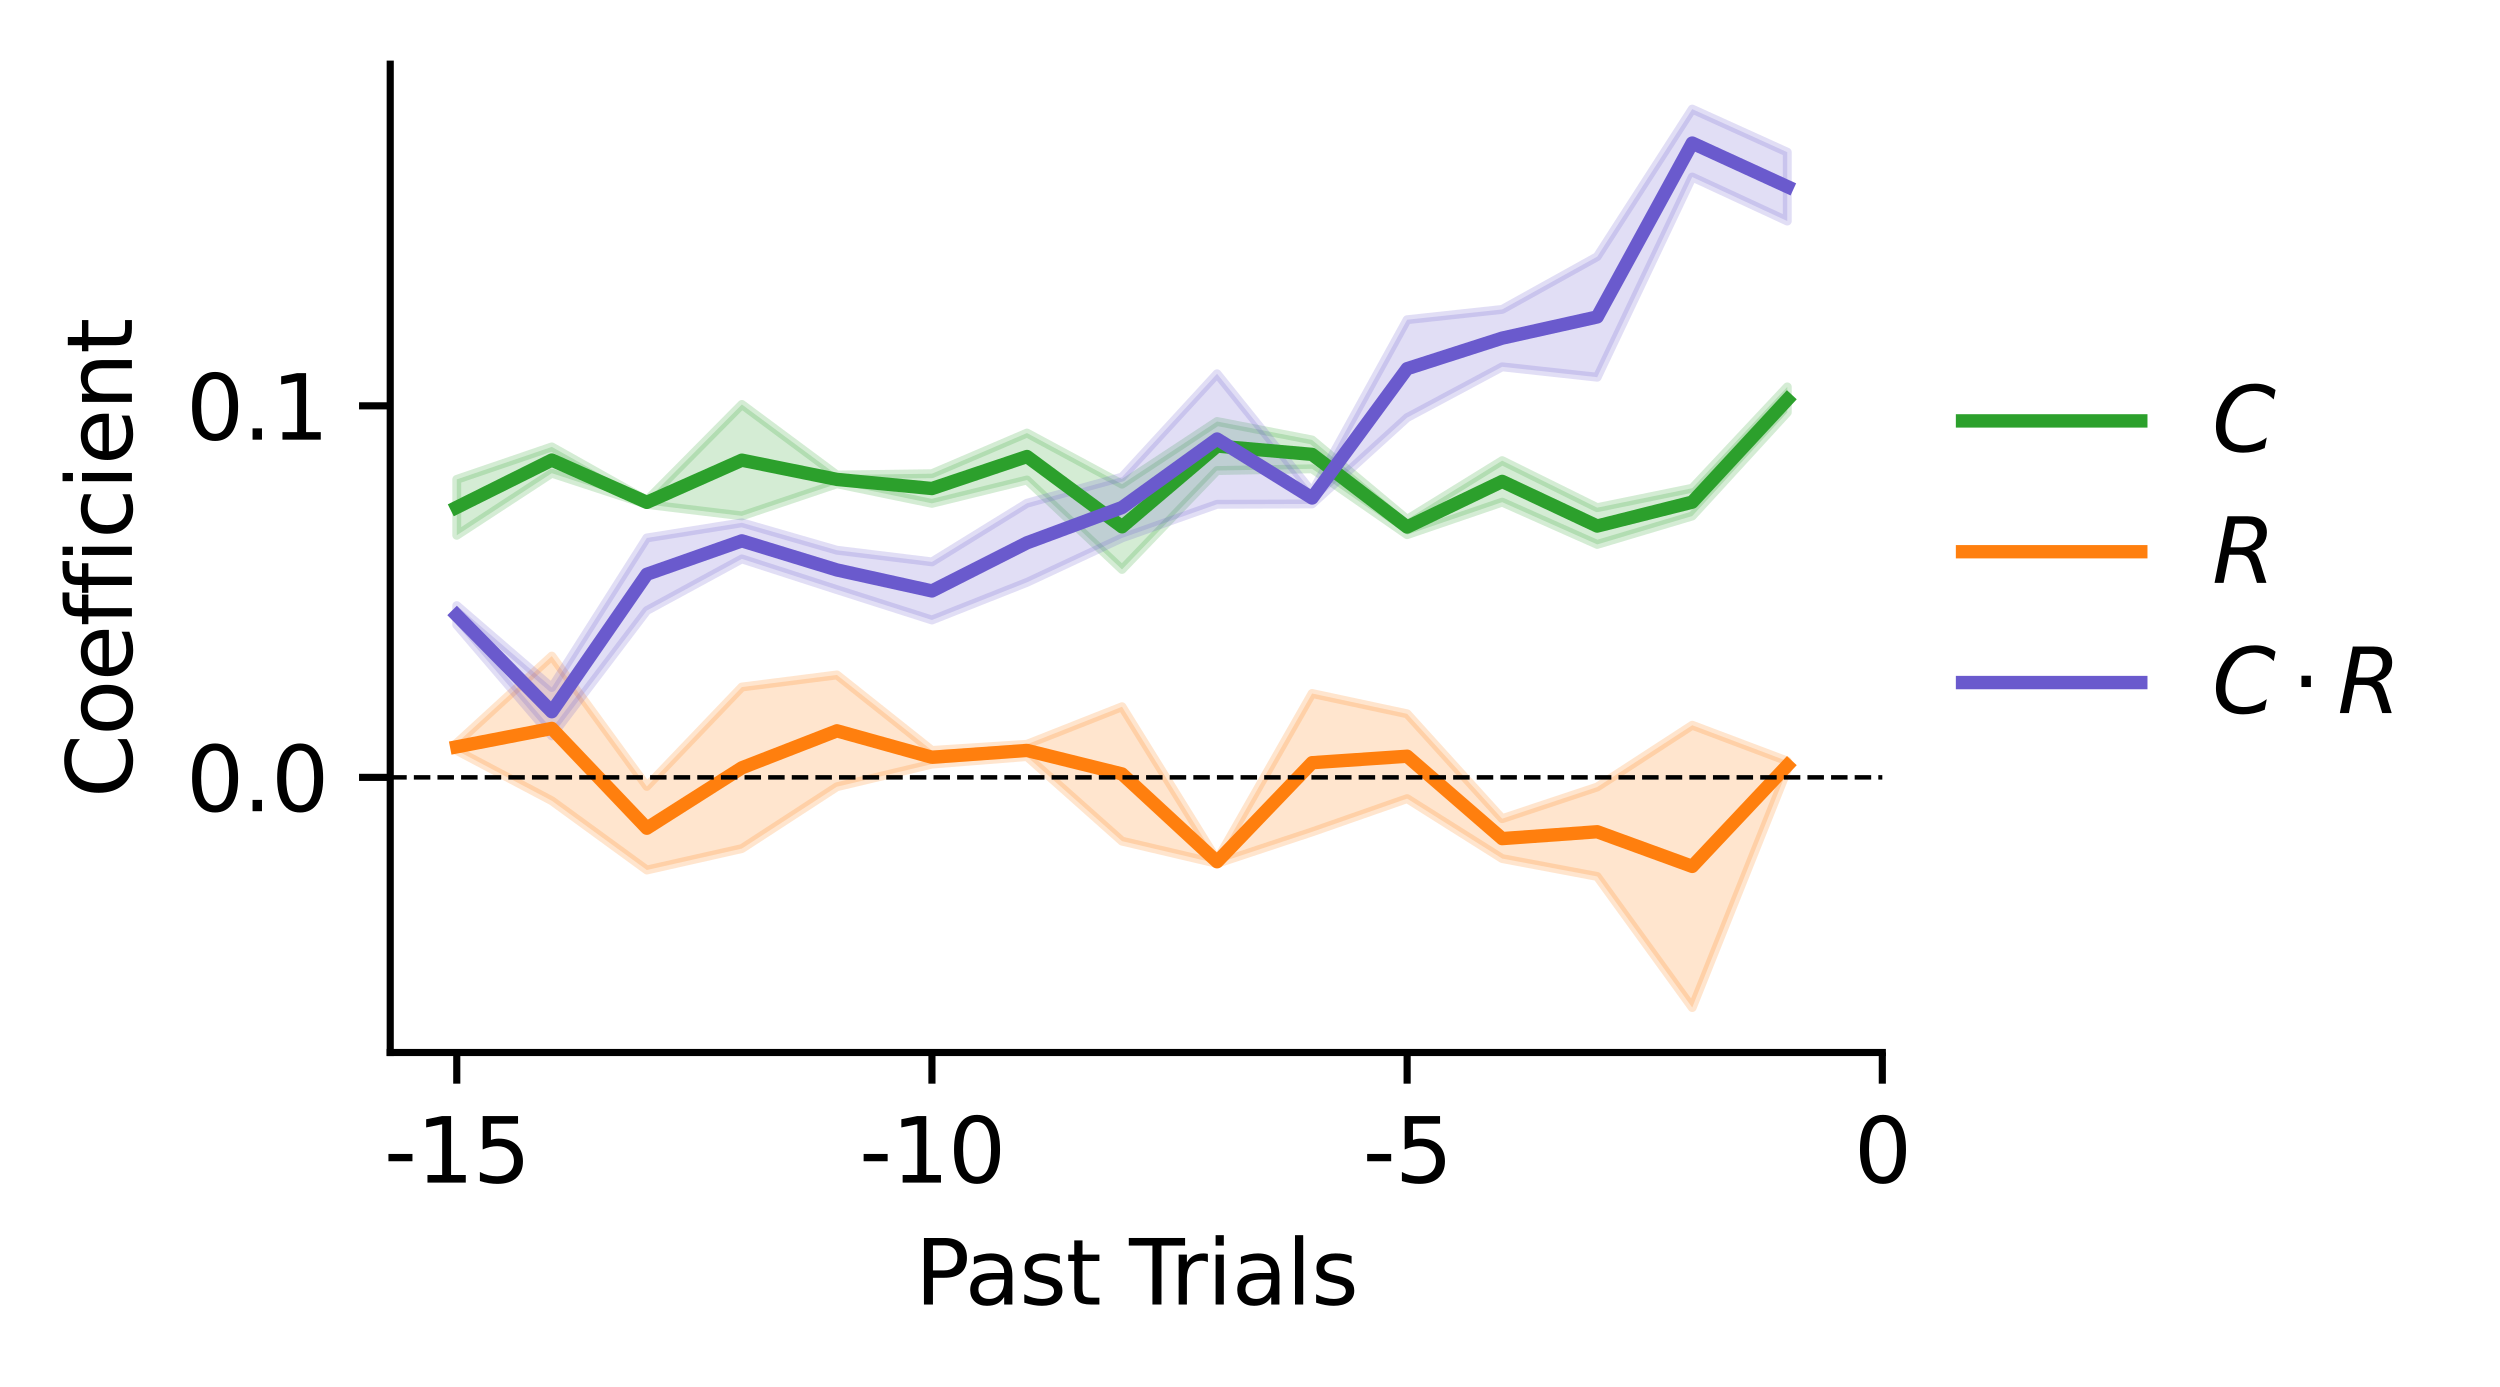 <?xml version="1.0" encoding="utf-8" standalone="no"?>
<!DOCTYPE svg PUBLIC "-//W3C//DTD SVG 1.1//EN"
  "http://www.w3.org/Graphics/SVG/1.1/DTD/svg11.dtd">
<svg xmlns:xlink="http://www.w3.org/1999/xlink" width="280.481pt" height="155.636pt" viewBox="0 0 280.481 155.636" xmlns="http://www.w3.org/2000/svg" version="1.1">
 <defs>
  <style type="text/css">*{stroke-linejoin: round; stroke-linecap: butt}</style>
 </defs>
 <g id="figure_1">
  <g id="patch_1">
   <path d="M 0 155.636 
L 280.481 155.636 
L 280.481 0 
L 0 0 
z
" style="fill: #ffffff"/>
  </g>
  <g id="axes_1">
   <g id="patch_2">
    <path d="M 43.781 118.08 
L 211.181 118.08 
L 211.181 7.2 
L 43.781 7.2 
z
" style="fill: #ffffff"/>
   </g>
   <g id="PolyCollection_1">
    <defs>
     <path id="m9349ea0660" d="M 51.245 -101.851 
L 51.245 -95.581 
L 61.907 -102.547 
L 72.57 -99.047 
L 83.232 -97.757 
L 93.895 -101.358 
L 104.557 -99.163 
L 115.219 -101.784 
L 125.882 -91.749 
L 136.544 -102.844 
L 147.207 -103.04 
L 157.869 -95.65 
L 168.532 -99.298 
L 179.194 -94.557 
L 189.856 -97.743 
L 200.519 -109.37 
L 200.519 -112.227 
L 200.519 -112.227 
L 189.856 -100.862 
L 179.194 -98.68 
L 168.532 -103.956 
L 157.869 -97.369 
L 147.207 -106.274 
L 136.544 -108.346 
L 125.882 -101.317 
L 115.219 -107.052 
L 104.557 -102.491 
L 93.895 -102.341 
L 83.232 -110.259 
L 72.57 -99.504 
L 61.907 -105.496 
L 51.245 -101.851 
z
" style="stroke: #2ca02c; stroke-opacity: 0.2"/>
    </defs>
    <g clip-path="url(#p29fdeaf59b)">
     <use xlink:href="#m9349ea0660" x="0" y="155.636" style="fill: #2ca02c; fill-opacity: 0.2; stroke: #2ca02c; stroke-opacity: 0.2"/>
    </g>
   </g>
   <g id="PolyCollection_2">
    <defs>
     <path id="m90647ecd15" d="M 51.245 -72.265 
L 51.245 -71.433 
L 61.907 -65.797 
L 72.57 -58.027 
L 83.232 -60.432 
L 93.895 -67.371 
L 104.557 -69.91 
L 115.219 -70.754 
L 125.882 -61.266 
L 136.544 -58.763 
L 147.207 -62.305 
L 157.869 -66.037 
L 168.532 -59.312 
L 179.194 -57.303 
L 189.856 -42.596 
L 200.519 -69.258 
L 200.519 -70.251 
L 200.519 -70.251 
L 189.856 -74.271 
L 179.194 -67.339 
L 168.532 -63.788 
L 157.869 -75.551 
L 147.207 -77.831 
L 136.544 -59.149 
L 125.882 -76.346 
L 115.219 -72.134 
L 104.557 -71.442 
L 93.895 -79.915 
L 83.232 -78.556 
L 72.57 -67.41 
L 61.907 -82.028 
L 51.245 -72.265 
z
" style="stroke: #ff7f0e; stroke-opacity: 0.2"/>
    </defs>
    <g clip-path="url(#p29fdeaf59b)">
     <use xlink:href="#m90647ecd15" x="0" y="155.636" style="fill: #ff7f0e; fill-opacity: 0.2; stroke: #ff7f0e; stroke-opacity: 0.2"/>
    </g>
   </g>
   <g id="PolyCollection_3">
    <defs>
     <path id="mc82c710394" d="M 51.245 -87.691 
L 51.245 -85.532 
L 61.907 -73.072 
L 72.57 -87.135 
L 83.232 -92.93 
L 93.895 -89.48 
L 104.557 -86.076 
L 115.219 -90.301 
L 125.882 -95.285 
L 136.544 -99.06 
L 147.207 -99.099 
L 157.869 -108.782 
L 168.532 -114.481 
L 179.194 -113.316 
L 189.856 -135.775 
L 200.519 -130.835 
L 200.519 -138.561 
L 200.519 -138.561 
L 189.856 -143.396 
L 179.194 -126.843 
L 168.532 -120.922 
L 157.869 -119.767 
L 147.207 -100.432 
L 136.544 -113.702 
L 125.882 -102.11 
L 115.219 -99.175 
L 104.557 -92.596 
L 93.895 -93.903 
L 83.232 -96.984 
L 72.57 -95.282 
L 61.907 -78.503 
L 51.245 -87.691 
z
" style="stroke: #6a5acd; stroke-opacity: 0.2"/>
    </defs>
    <g clip-path="url(#p29fdeaf59b)">
     <use xlink:href="#mc82c710394" x="0" y="155.636" style="fill: #6a5acd; fill-opacity: 0.2; stroke: #6a5acd; stroke-opacity: 0.2"/>
    </g>
   </g>
   <g id="matplotlib.axis_1">
    <g id="xtick_1">
     <g id="line2d_1">
      <defs>
       <path id="m2aa5e726a3" d="M 0 0 
L 0 3.5 
" style="stroke: #000000; stroke-width: 0.8"/>
      </defs>
      <g>
       <use xlink:href="#m2aa5e726a3" x="51.245" y="118.08" style="stroke: #000000; stroke-width: 0.8"/>
      </g>
     </g>
     <g id="text_1">
      <!-- -15 -->
      <g transform="translate(43.079 132.678) scale(0.1 -0.1)">
       <defs>
        <path id="DejaVuSans-2d" d="M 313 2009 
L 1997 2009 
L 1997 1497 
L 313 1497 
L 313 2009 
z
" transform="scale(0.016)"/>
        <path id="DejaVuSans-31" d="M 794 531 
L 1825 531 
L 1825 4091 
L 703 3866 
L 703 4441 
L 1819 4666 
L 2450 4666 
L 2450 531 
L 3481 531 
L 3481 0 
L 794 0 
L 794 531 
z
" transform="scale(0.016)"/>
        <path id="DejaVuSans-35" d="M 691 4666 
L 3169 4666 
L 3169 4134 
L 1269 4134 
L 1269 2991 
Q 1406 3038 1543 3061 
Q 1681 3084 1819 3084 
Q 2600 3084 3056 2656 
Q 3513 2228 3513 1497 
Q 3513 744 3044 326 
Q 2575 -91 1722 -91 
Q 1428 -91 1123 -41 
Q 819 9 494 109 
L 494 744 
Q 775 591 1075 516 
Q 1375 441 1709 441 
Q 2250 441 2565 725 
Q 2881 1009 2881 1497 
Q 2881 1984 2565 2268 
Q 2250 2553 1709 2553 
Q 1456 2553 1204 2497 
Q 953 2441 691 2322 
L 691 4666 
z
" transform="scale(0.016)"/>
       </defs>
       <use xlink:href="#DejaVuSans-2d"/>
       <use xlink:href="#DejaVuSans-31" x="36.084"/>
       <use xlink:href="#DejaVuSans-35" x="99.707"/>
      </g>
     </g>
    </g>
    <g id="xtick_2">
     <g id="line2d_2">
      <g>
       <use xlink:href="#m2aa5e726a3" x="104.557" y="118.08" style="stroke: #000000; stroke-width: 0.8"/>
      </g>
     </g>
     <g id="text_2">
      <!-- -10 -->
      <g transform="translate(96.391 132.678) scale(0.1 -0.1)">
       <defs>
        <path id="DejaVuSans-30" d="M 2034 4250 
Q 1547 4250 1301 3770 
Q 1056 3291 1056 2328 
Q 1056 1369 1301 889 
Q 1547 409 2034 409 
Q 2525 409 2770 889 
Q 3016 1369 3016 2328 
Q 3016 3291 2770 3770 
Q 2525 4250 2034 4250 
z
M 2034 4750 
Q 2819 4750 3233 4129 
Q 3647 3509 3647 2328 
Q 3647 1150 3233 529 
Q 2819 -91 2034 -91 
Q 1250 -91 836 529 
Q 422 1150 422 2328 
Q 422 3509 836 4129 
Q 1250 4750 2034 4750 
z
" transform="scale(0.016)"/>
       </defs>
       <use xlink:href="#DejaVuSans-2d"/>
       <use xlink:href="#DejaVuSans-31" x="36.084"/>
       <use xlink:href="#DejaVuSans-30" x="99.707"/>
      </g>
     </g>
    </g>
    <g id="xtick_3">
     <g id="line2d_3">
      <g>
       <use xlink:href="#m2aa5e726a3" x="157.869" y="118.08" style="stroke: #000000; stroke-width: 0.8"/>
      </g>
     </g>
     <g id="text_3">
      <!-- -5 -->
      <g transform="translate(152.884 132.678) scale(0.1 -0.1)">
       <use xlink:href="#DejaVuSans-2d"/>
       <use xlink:href="#DejaVuSans-35" x="36.084"/>
      </g>
     </g>
    </g>
    <g id="xtick_4">
     <g id="line2d_4">
      <g>
       <use xlink:href="#m2aa5e726a3" x="211.181" y="118.08" style="stroke: #000000; stroke-width: 0.8"/>
      </g>
     </g>
     <g id="text_4">
      <!-- 0 -->
      <g transform="translate(208 132.678) scale(0.1 -0.1)">
       <use xlink:href="#DejaVuSans-30"/>
      </g>
     </g>
    </g>
    <g id="text_5">
     <!-- Past Trials -->
     <g transform="translate(102.655 146.357) scale(0.1 -0.1)">
      <defs>
       <path id="DejaVuSans-50" d="M 1259 4147 
L 1259 2394 
L 2053 2394 
Q 2494 2394 2734 2622 
Q 2975 2850 2975 3272 
Q 2975 3691 2734 3919 
Q 2494 4147 2053 4147 
L 1259 4147 
z
M 628 4666 
L 2053 4666 
Q 2838 4666 3239 4311 
Q 3641 3956 3641 3272 
Q 3641 2581 3239 2228 
Q 2838 1875 2053 1875 
L 1259 1875 
L 1259 0 
L 628 0 
L 628 4666 
z
" transform="scale(0.016)"/>
       <path id="DejaVuSans-61" d="M 2194 1759 
Q 1497 1759 1228 1600 
Q 959 1441 959 1056 
Q 959 750 1161 570 
Q 1363 391 1709 391 
Q 2188 391 2477 730 
Q 2766 1069 2766 1631 
L 2766 1759 
L 2194 1759 
z
M 3341 1997 
L 3341 0 
L 2766 0 
L 2766 531 
Q 2569 213 2275 61 
Q 1981 -91 1556 -91 
Q 1019 -91 701 211 
Q 384 513 384 1019 
Q 384 1609 779 1909 
Q 1175 2209 1959 2209 
L 2766 2209 
L 2766 2266 
Q 2766 2663 2505 2880 
Q 2244 3097 1772 3097 
Q 1472 3097 1187 3025 
Q 903 2953 641 2809 
L 641 3341 
Q 956 3463 1253 3523 
Q 1550 3584 1831 3584 
Q 2591 3584 2966 3190 
Q 3341 2797 3341 1997 
z
" transform="scale(0.016)"/>
       <path id="DejaVuSans-73" d="M 2834 3397 
L 2834 2853 
Q 2591 2978 2328 3040 
Q 2066 3103 1784 3103 
Q 1356 3103 1142 2972 
Q 928 2841 928 2578 
Q 928 2378 1081 2264 
Q 1234 2150 1697 2047 
L 1894 2003 
Q 2506 1872 2764 1633 
Q 3022 1394 3022 966 
Q 3022 478 2636 193 
Q 2250 -91 1575 -91 
Q 1294 -91 989 -36 
Q 684 19 347 128 
L 347 722 
Q 666 556 975 473 
Q 1284 391 1588 391 
Q 1994 391 2212 530 
Q 2431 669 2431 922 
Q 2431 1156 2273 1281 
Q 2116 1406 1581 1522 
L 1381 1569 
Q 847 1681 609 1914 
Q 372 2147 372 2553 
Q 372 3047 722 3315 
Q 1072 3584 1716 3584 
Q 2034 3584 2315 3537 
Q 2597 3491 2834 3397 
z
" transform="scale(0.016)"/>
       <path id="DejaVuSans-74" d="M 1172 4494 
L 1172 3500 
L 2356 3500 
L 2356 3053 
L 1172 3053 
L 1172 1153 
Q 1172 725 1289 603 
Q 1406 481 1766 481 
L 2356 481 
L 2356 0 
L 1766 0 
Q 1100 0 847 248 
Q 594 497 594 1153 
L 594 3053 
L 172 3053 
L 172 3500 
L 594 3500 
L 594 4494 
L 1172 4494 
z
" transform="scale(0.016)"/>
       <path id="DejaVuSans-20" transform="scale(0.016)"/>
       <path id="DejaVuSans-54" d="M -19 4666 
L 3928 4666 
L 3928 4134 
L 2272 4134 
L 2272 0 
L 1638 0 
L 1638 4134 
L -19 4134 
L -19 4666 
z
" transform="scale(0.016)"/>
       <path id="DejaVuSans-72" d="M 2631 2963 
Q 2534 3019 2420 3045 
Q 2306 3072 2169 3072 
Q 1681 3072 1420 2755 
Q 1159 2438 1159 1844 
L 1159 0 
L 581 0 
L 581 3500 
L 1159 3500 
L 1159 2956 
Q 1341 3275 1631 3429 
Q 1922 3584 2338 3584 
Q 2397 3584 2469 3576 
Q 2541 3569 2628 3553 
L 2631 2963 
z
" transform="scale(0.016)"/>
       <path id="DejaVuSans-69" d="M 603 3500 
L 1178 3500 
L 1178 0 
L 603 0 
L 603 3500 
z
M 603 4863 
L 1178 4863 
L 1178 4134 
L 603 4134 
L 603 4863 
z
" transform="scale(0.016)"/>
       <path id="DejaVuSans-6c" d="M 603 4863 
L 1178 4863 
L 1178 0 
L 603 0 
L 603 4863 
z
" transform="scale(0.016)"/>
      </defs>
      <use xlink:href="#DejaVuSans-50"/>
      <use xlink:href="#DejaVuSans-61" x="55.803"/>
      <use xlink:href="#DejaVuSans-73" x="117.082"/>
      <use xlink:href="#DejaVuSans-74" x="169.182"/>
      <use xlink:href="#DejaVuSans-20" x="208.391"/>
      <use xlink:href="#DejaVuSans-54" x="240.178"/>
      <use xlink:href="#DejaVuSans-72" x="286.512"/>
      <use xlink:href="#DejaVuSans-69" x="327.625"/>
      <use xlink:href="#DejaVuSans-61" x="355.408"/>
      <use xlink:href="#DejaVuSans-6c" x="416.688"/>
      <use xlink:href="#DejaVuSans-73" x="444.471"/>
     </g>
    </g>
   </g>
   <g id="matplotlib.axis_2">
    <g id="ytick_1">
     <g id="line2d_5">
      <defs>
       <path id="mac5818e8d9" d="M 0 0 
L -3.5 0 
" style="stroke: #000000; stroke-width: 0.8"/>
      </defs>
      <g>
       <use xlink:href="#mac5818e8d9" x="43.781" y="87.212" style="stroke: #000000; stroke-width: 0.8"/>
      </g>
     </g>
     <g id="text_6">
      <!-- 0.0 -->
      <g transform="translate(20.878 91.011) scale(0.1 -0.1)">
       <defs>
        <path id="DejaVuSans-2e" d="M 684 794 
L 1344 794 
L 1344 0 
L 684 0 
L 684 794 
z
" transform="scale(0.016)"/>
       </defs>
       <use xlink:href="#DejaVuSans-30"/>
       <use xlink:href="#DejaVuSans-2e" x="63.623"/>
       <use xlink:href="#DejaVuSans-30" x="95.41"/>
      </g>
     </g>
    </g>
    <g id="ytick_2">
     <g id="line2d_6">
      <g>
       <use xlink:href="#mac5818e8d9" x="43.781" y="45.529" style="stroke: #000000; stroke-width: 0.8"/>
      </g>
     </g>
     <g id="text_7">
      <!-- 0.1 -->
      <g transform="translate(20.878 49.328) scale(0.1 -0.1)">
       <use xlink:href="#DejaVuSans-30"/>
       <use xlink:href="#DejaVuSans-2e" x="63.623"/>
       <use xlink:href="#DejaVuSans-31" x="95.41"/>
      </g>
     </g>
    </g>
    <g id="text_8">
     <!-- Coefficient -->
     <g transform="translate(14.798 89.52) rotate(-90) scale(0.1 -0.1)">
      <defs>
       <path id="DejaVuSans-43" d="M 4122 4306 
L 4122 3641 
Q 3803 3938 3442 4084 
Q 3081 4231 2675 4231 
Q 1875 4231 1450 3742 
Q 1025 3253 1025 2328 
Q 1025 1406 1450 917 
Q 1875 428 2675 428 
Q 3081 428 3442 575 
Q 3803 722 4122 1019 
L 4122 359 
Q 3791 134 3420 21 
Q 3050 -91 2638 -91 
Q 1578 -91 968 557 
Q 359 1206 359 2328 
Q 359 3453 968 4101 
Q 1578 4750 2638 4750 
Q 3056 4750 3426 4639 
Q 3797 4528 4122 4306 
z
" transform="scale(0.016)"/>
       <path id="DejaVuSans-6f" d="M 1959 3097 
Q 1497 3097 1228 2736 
Q 959 2375 959 1747 
Q 959 1119 1226 758 
Q 1494 397 1959 397 
Q 2419 397 2687 759 
Q 2956 1122 2956 1747 
Q 2956 2369 2687 2733 
Q 2419 3097 1959 3097 
z
M 1959 3584 
Q 2709 3584 3137 3096 
Q 3566 2609 3566 1747 
Q 3566 888 3137 398 
Q 2709 -91 1959 -91 
Q 1206 -91 779 398 
Q 353 888 353 1747 
Q 353 2609 779 3096 
Q 1206 3584 1959 3584 
z
" transform="scale(0.016)"/>
       <path id="DejaVuSans-65" d="M 3597 1894 
L 3597 1613 
L 953 1613 
Q 991 1019 1311 708 
Q 1631 397 2203 397 
Q 2534 397 2845 478 
Q 3156 559 3463 722 
L 3463 178 
Q 3153 47 2828 -22 
Q 2503 -91 2169 -91 
Q 1331 -91 842 396 
Q 353 884 353 1716 
Q 353 2575 817 3079 
Q 1281 3584 2069 3584 
Q 2775 3584 3186 3129 
Q 3597 2675 3597 1894 
z
M 3022 2063 
Q 3016 2534 2758 2815 
Q 2500 3097 2075 3097 
Q 1594 3097 1305 2825 
Q 1016 2553 972 2059 
L 3022 2063 
z
" transform="scale(0.016)"/>
       <path id="DejaVuSans-66" d="M 2375 4863 
L 2375 4384 
L 1825 4384 
Q 1516 4384 1395 4259 
Q 1275 4134 1275 3809 
L 1275 3500 
L 2222 3500 
L 2222 3053 
L 1275 3053 
L 1275 0 
L 697 0 
L 697 3053 
L 147 3053 
L 147 3500 
L 697 3500 
L 697 3744 
Q 697 4328 969 4595 
Q 1241 4863 1831 4863 
L 2375 4863 
z
" transform="scale(0.016)"/>
       <path id="DejaVuSans-63" d="M 3122 3366 
L 3122 2828 
Q 2878 2963 2633 3030 
Q 2388 3097 2138 3097 
Q 1578 3097 1268 2742 
Q 959 2388 959 1747 
Q 959 1106 1268 751 
Q 1578 397 2138 397 
Q 2388 397 2633 464 
Q 2878 531 3122 666 
L 3122 134 
Q 2881 22 2623 -34 
Q 2366 -91 2075 -91 
Q 1284 -91 818 406 
Q 353 903 353 1747 
Q 353 2603 823 3093 
Q 1294 3584 2113 3584 
Q 2378 3584 2631 3529 
Q 2884 3475 3122 3366 
z
" transform="scale(0.016)"/>
       <path id="DejaVuSans-6e" d="M 3513 2113 
L 3513 0 
L 2938 0 
L 2938 2094 
Q 2938 2591 2744 2837 
Q 2550 3084 2163 3084 
Q 1697 3084 1428 2787 
Q 1159 2491 1159 1978 
L 1159 0 
L 581 0 
L 581 3500 
L 1159 3500 
L 1159 2956 
Q 1366 3272 1645 3428 
Q 1925 3584 2291 3584 
Q 2894 3584 3203 3211 
Q 3513 2838 3513 2113 
z
" transform="scale(0.016)"/>
      </defs>
      <use xlink:href="#DejaVuSans-43"/>
      <use xlink:href="#DejaVuSans-6f" x="69.824"/>
      <use xlink:href="#DejaVuSans-65" x="131.006"/>
      <use xlink:href="#DejaVuSans-66" x="192.529"/>
      <use xlink:href="#DejaVuSans-66" x="227.734"/>
      <use xlink:href="#DejaVuSans-69" x="262.939"/>
      <use xlink:href="#DejaVuSans-63" x="290.723"/>
      <use xlink:href="#DejaVuSans-69" x="345.703"/>
      <use xlink:href="#DejaVuSans-65" x="373.486"/>
      <use xlink:href="#DejaVuSans-6e" x="435.01"/>
      <use xlink:href="#DejaVuSans-74" x="498.389"/>
     </g>
    </g>
   </g>
   <g id="line2d_7">
    <path d="M 51.245 56.92 
L 61.907 51.615 
L 72.57 56.361 
L 83.232 51.628 
L 93.895 53.787 
L 104.557 54.809 
L 115.219 51.218 
L 125.882 59.103 
L 136.544 50.041 
L 147.207 50.979 
L 157.869 59.127 
L 168.532 54.01 
L 179.194 59.018 
L 189.856 56.334 
L 200.519 44.838 
" clip-path="url(#p29fdeaf59b)" style="fill: none; stroke: #2ca02c; stroke-width: 1.5; stroke-linecap: square"/>
   </g>
   <g id="line2d_8">
    <path d="M 51.245 83.787 
L 61.907 81.724 
L 72.57 92.918 
L 83.232 86.142 
L 93.895 81.993 
L 104.557 84.96 
L 115.219 84.192 
L 125.882 86.831 
L 136.544 96.68 
L 147.207 85.569 
L 157.869 84.843 
L 168.532 94.086 
L 179.194 93.315 
L 189.856 97.203 
L 200.519 85.882 
" clip-path="url(#p29fdeaf59b)" style="fill: none; stroke: #ff7f0e; stroke-width: 1.5; stroke-linecap: square"/>
   </g>
   <g id="line2d_9">
    <path d="M 51.245 69.025 
L 61.907 79.849 
L 72.57 64.428 
L 83.232 60.679 
L 93.895 63.945 
L 104.557 66.3 
L 115.219 60.898 
L 125.882 56.939 
L 136.544 49.255 
L 147.207 55.871 
L 157.869 41.362 
L 168.532 37.935 
L 179.194 35.557 
L 189.856 16.051 
L 200.519 20.938 
" clip-path="url(#p29fdeaf59b)" style="fill: none; stroke: #6a5acd; stroke-width: 1.5; stroke-linecap: square"/>
   </g>
   <g id="line2d_10">
    <path d="M 43.781 87.212 
L 211.181 87.212 
" clip-path="url(#p29fdeaf59b)" style="fill: none; stroke-dasharray: 1.85,0.8; stroke-dashoffset: 0; stroke: #000000; stroke-width: 0.5"/>
   </g>
   <g id="patch_3">
    <path d="M 43.781 118.08 
L 43.781 7.2 
" style="fill: none; stroke: #000000; stroke-width: 0.8; stroke-linejoin: miter; stroke-linecap: square"/>
   </g>
   <g id="patch_4">
    <path d="M 43.781 118.08 
L 211.181 118.08 
" style="fill: none; stroke: #000000; stroke-width: 0.8; stroke-linejoin: miter; stroke-linecap: square"/>
   </g>
   <g id="legend_1">
    <g id="line2d_11">
     <path d="M 220.181 47.221 
L 230.181 47.221 
L 240.181 47.221 
" style="fill: none; stroke: #2ca02c; stroke-width: 1.5; stroke-linecap: square"/>
    </g>
    <g id="text_9">
     <!-- $C$ -->
     <g transform="translate(248.181 50.721) scale(0.1 -0.1)">
      <defs>
       <path id="DejaVuSans-Oblique-43" d="M 4447 4306 
L 4319 3641 
Q 4019 3944 3683 4091 
Q 3347 4238 2956 4238 
Q 2422 4238 2017 3981 
Q 1613 3725 1319 3200 
Q 1131 2863 1032 2486 
Q 934 2109 934 1728 
Q 934 1091 1264 756 
Q 1594 422 2222 422 
Q 2656 422 3056 561 
Q 3456 700 3834 978 
L 3688 231 
Q 3316 72 2936 -9 
Q 2556 -91 2175 -91 
Q 1278 -91 773 396 
Q 269 884 269 1753 
Q 269 2309 461 2846 
Q 653 3384 1013 3828 
Q 1394 4300 1883 4525 
Q 2372 4750 3022 4750 
Q 3422 4750 3780 4639 
Q 4138 4528 4447 4306 
z
" transform="scale(0.016)"/>
      </defs>
      <use xlink:href="#DejaVuSans-Oblique-43" transform="translate(0 0.781)"/>
     </g>
    </g>
    <g id="line2d_12">
     <path d="M 220.181 61.899 
L 230.181 61.899 
L 240.181 61.899 
" style="fill: none; stroke: #ff7f0e; stroke-width: 1.5; stroke-linecap: square"/>
    </g>
    <g id="text_10">
     <!-- $R$ -->
     <g transform="translate(248.181 65.399) scale(0.1 -0.1)">
      <defs>
       <path id="DejaVuSans-Oblique-52" d="M 1613 4147 
L 1294 2491 
L 2106 2491 
Q 2584 2491 2879 2755 
Q 3175 3019 3175 3444 
Q 3175 3784 2976 3965 
Q 2778 4147 2406 4147 
L 1613 4147 
z
M 2772 2241 
Q 2972 2194 3105 2009 
Q 3238 1825 3413 1275 
L 3809 0 
L 3144 0 
L 2778 1197 
Q 2638 1659 2453 1815 
Q 2269 1972 1888 1972 
L 1191 1972 
L 806 0 
L 172 0 
L 1081 4666 
L 2503 4666 
Q 3150 4666 3495 4373 
Q 3841 4081 3841 3531 
Q 3841 3044 3547 2687 
Q 3253 2331 2772 2241 
z
" transform="scale(0.016)"/>
      </defs>
      <use xlink:href="#DejaVuSans-Oblique-52" transform="translate(0 0.094)"/>
     </g>
    </g>
    <g id="line2d_13">
     <path d="M 220.181 76.578 
L 230.181 76.578 
L 240.181 76.578 
" style="fill: none; stroke: #6a5acd; stroke-width: 1.5; stroke-linecap: square"/>
    </g>
    <g id="text_11">
     <!-- $C \cdot R$ -->
     <g transform="translate(248.181 80.078) scale(0.1 -0.1)">
      <defs>
       <path id="DejaVuSans-22c5" d="M 684 2619 
L 1344 2619 
L 1344 1825 
L 684 1825 
L 684 2619 
z
" transform="scale(0.016)"/>
      </defs>
      <use xlink:href="#DejaVuSans-Oblique-43" transform="translate(0 0.781)"/>
      <use xlink:href="#DejaVuSans-22c5" transform="translate(89.307 0.781)"/>
      <use xlink:href="#DejaVuSans-Oblique-52" transform="translate(140.576 0.781)"/>
     </g>
    </g>
   </g>
  </g>
 </g>
 <defs>
  <clipPath id="p29fdeaf59b">
   <rect x="43.781" y="7.2" width="167.4" height="110.88"/>
  </clipPath>
 </defs>
</svg>
